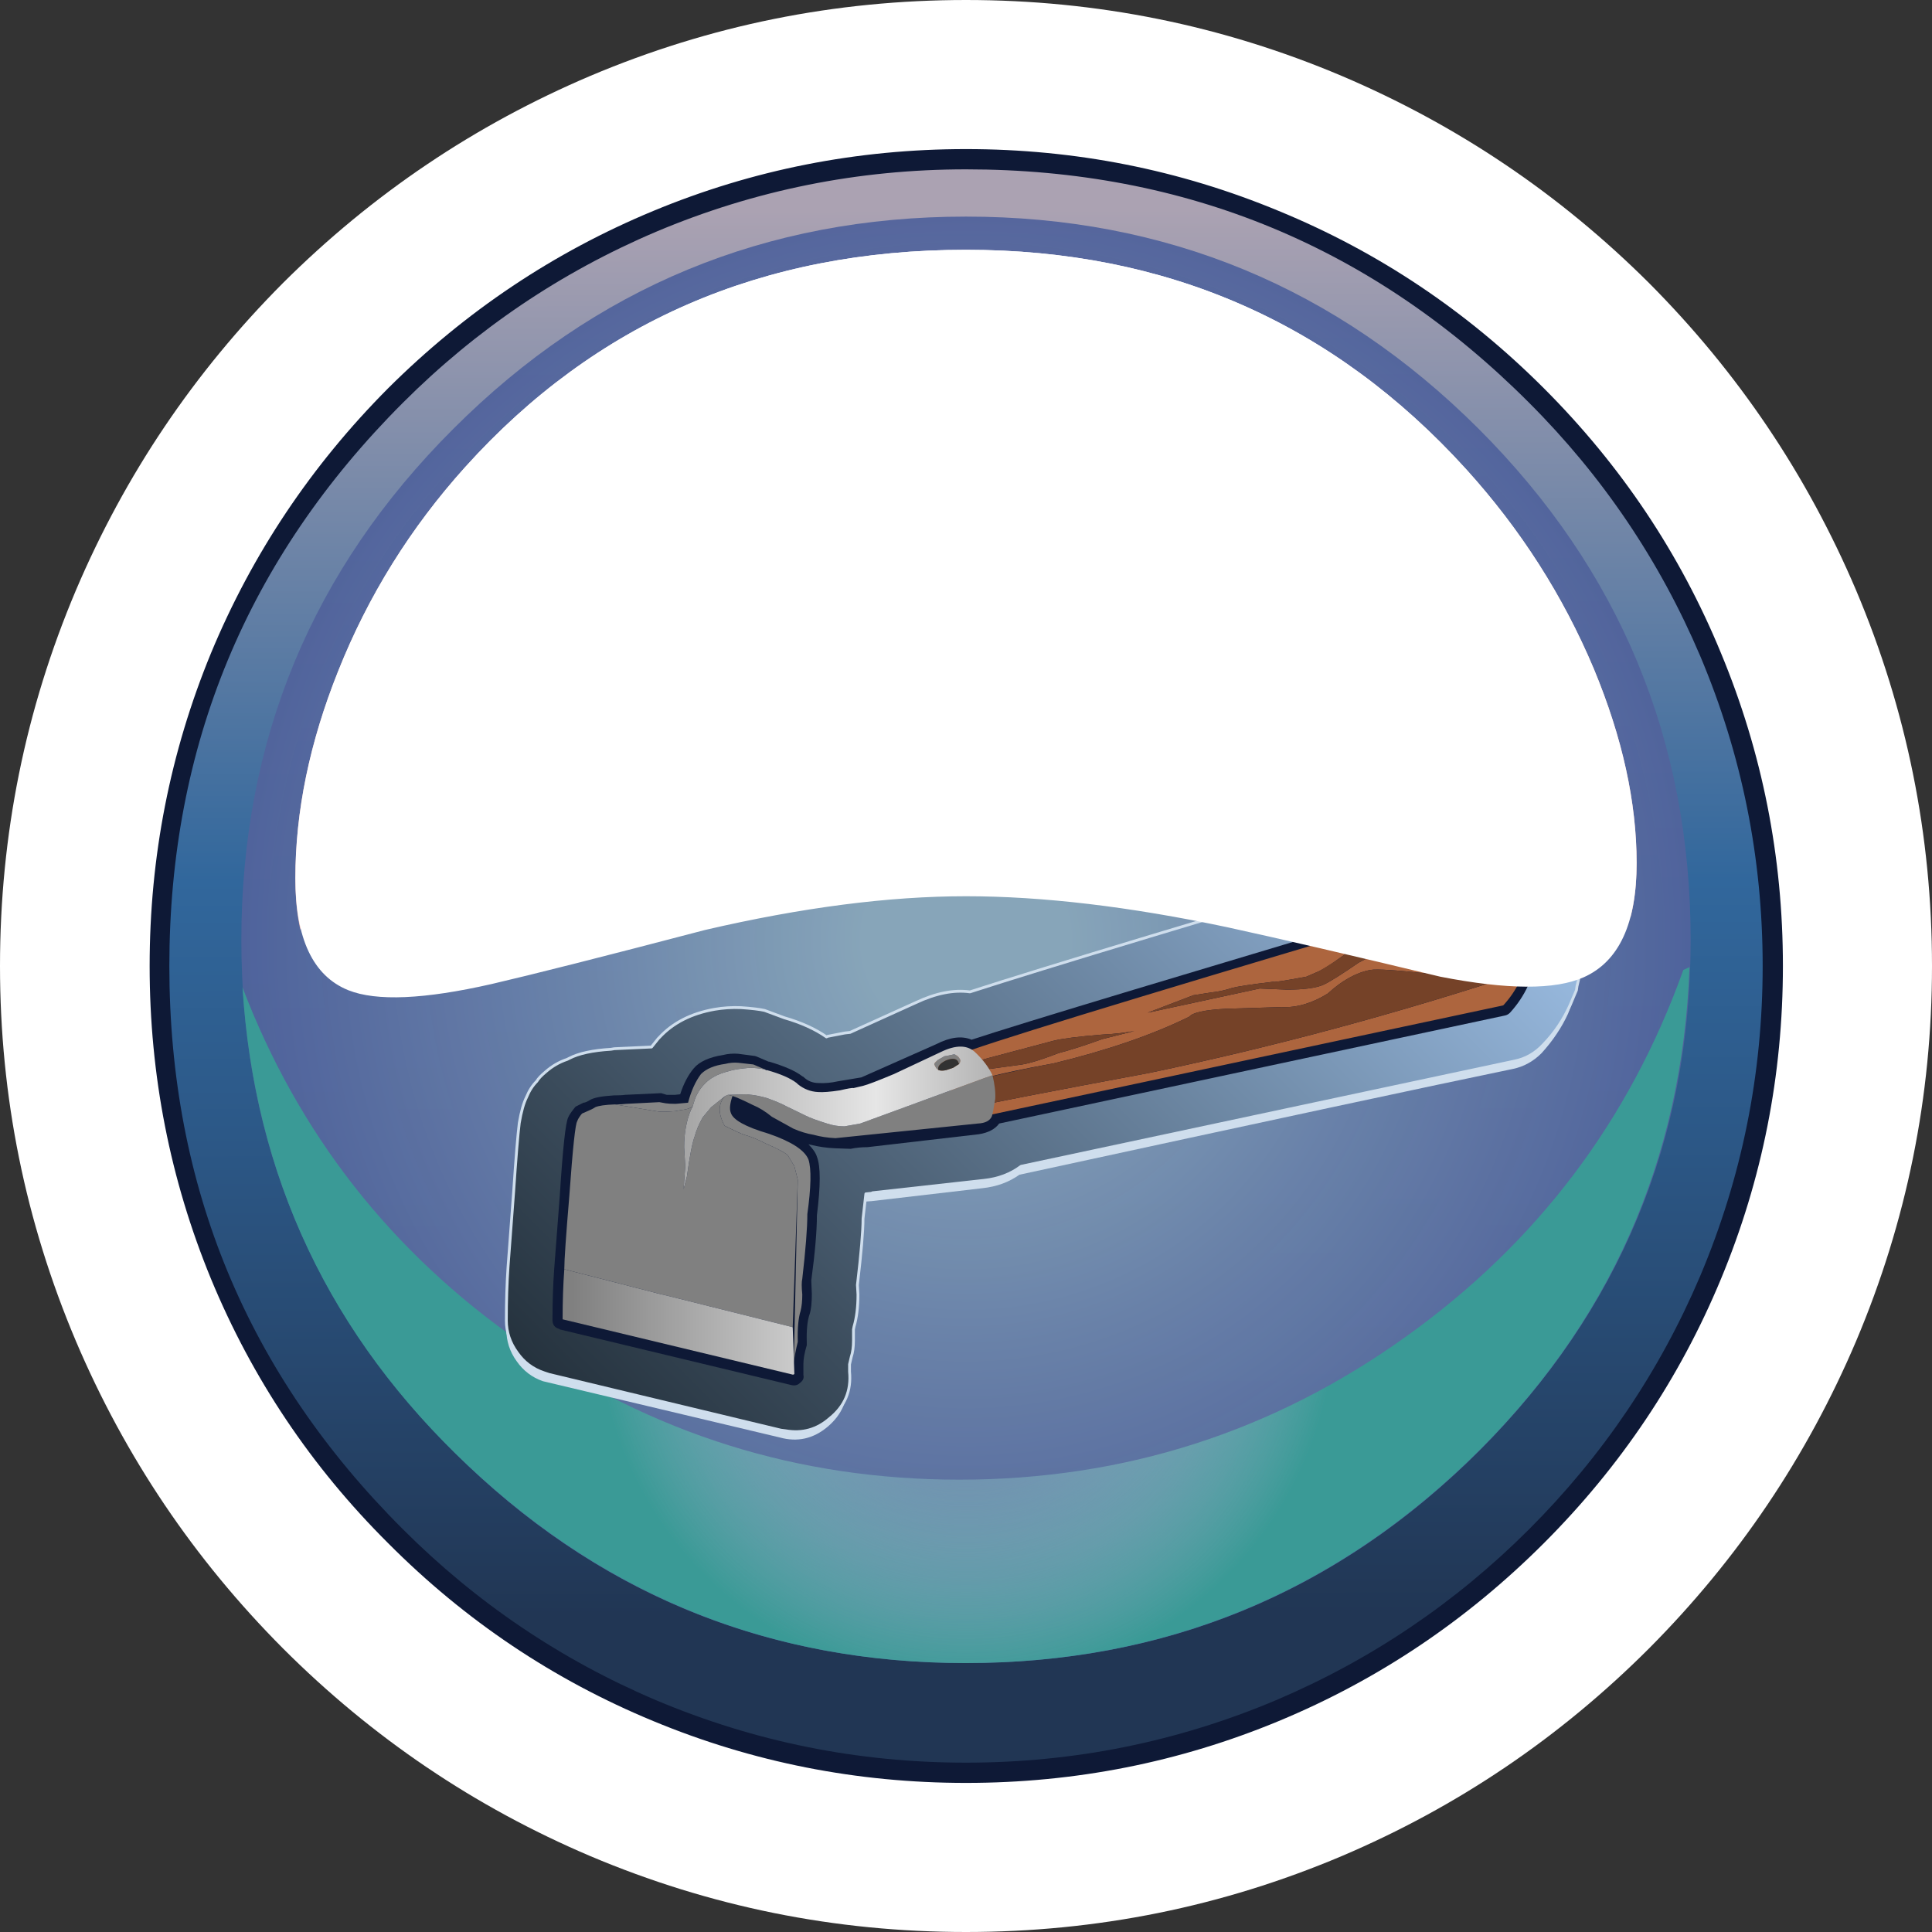<?xml version="1.0" encoding="iso-8859-1"?>
<!-- Generator: Adobe Illustrator 15.1.0, SVG Export Plug-In . SVG Version: 6.00 Build 0)  -->
<!DOCTYPE svg PUBLIC "-//W3C//DTD SVG 1.1//EN" "http://www.w3.org/Graphics/SVG/1.1/DTD/svg11.dtd">
<svg version="1.1" id="Layer_1" xmlns="http://www.w3.org/2000/svg" xmlns:xlink="http://www.w3.org/1999/xlink" x="0px" y="0px"
	 width="171.7px" height="171.7px" viewBox="0 0 171.7 171.7" style="enable-background:new 0 0 171.7 171.7;" xml:space="preserve"
	>
<rect x="0" y="0" width="171.7" height="171.7" fill="#333333" stroke="none"/>
<symbol  id="FlashAICB_x2F_Layer_1_x2F__x3C_Clip_Group_0_x3E_" viewBox="0 -66 95.2 66">
	<g id="Layer_1_8_">
	</g>
	<g>
		<defs>
			<polygon id="SVGID_1_" points="82.55,0 0,-39.85 12.65,-66 95.2,-26.2 			"/>
		</defs>
		<clipPath id="SVGID_2_">
			<use xlink:href="#SVGID_1_"  style="overflow:visible;"/>
		</clipPath>
		<g id="Layer_3_2_" style="clip-path:url(#SVGID_2_);">
			
				<use xlink:href="#FlashAICB_x2F_Layer_1_x2F__x3C_Clip_Group_0_x3E__x5F_0"  width="55.9" height="39.25" y="-39.25" transform="matrix(1 0 0 1 38.35 -8.3)" style="overflow:visible;"/>
			<path style="fill-rule:evenodd;clip-rule:evenodd;fill:#808080;" d="M41.65-30.45c0.233-0.066,0.4-0.2,0.5-0.4l0.05-0.1
				c0.033-0.066,0-0.183-0.1-0.35l-0.05,0.05L42-31.1c-0.167,0.3-0.533,0.333-1.1,0.1c-0.533-0.267-0.75-0.55-0.65-0.85
				c-0.133,0.067-0.25,0.217-0.35,0.45c-0.066,0.1,0.017,0.233,0.25,0.4l0.05,0.05l0.45,0.25c0.067,0.067,0.167,0.1,0.3,0.1
				L41.65-30.45z M43.75-36.6L31.1-37.9c-0.7,0.033-1.35,0.133-1.95,0.3c-0.6,0.1-1.2,0.283-1.8,0.55L25.45-36
				c-0.567,0.467-1.133,0.817-1.7,1.05c-0.8,0.4-1.4,0.667-1.8,0.8l-0.4,0.1L23.2-34c0.7-0.067,1.316-0.183,1.85-0.35
				c0.733-0.267,1.284-0.5,1.65-0.7l1.75-0.85c0.4-0.2,1.033-0.434,1.9-0.7c0.5-0.167,1.017-0.25,1.55-0.25l1.4,0.25l11.75,4.3
				c0.2-0.8,0.284-1.5,0.25-2.1c-0.133-0.833-0.233-1.35-0.3-1.55C44.833-36.35,44.417-36.567,43.75-36.6z M15.15-35.5
				c0.3-0.067,0.867-0.067,1.7,0l0.55,0.1c0.333,0.033,0.6,0.1,0.8,0.2l0.2,0.1l-0.15-0.3c-0.4-0.967-0.6-2.067-0.6-3.3l0.1-1.7
				l-0.15-2.05l0.3,1.15c0.233,1.767,0.467,2.966,0.7,3.6c0.133,0.5,0.367,1.05,0.7,1.65l0.75,0.9l1.25,1
				c-0.633-0.667-0.65-1.55-0.05-2.65c0.867-0.434,1.45-0.7,1.75-0.8c0.6-0.167,1.25-0.433,1.95-0.8c0.933-0.4,1.566-0.733,1.9-1
				l0.6-1l0.3-1.2L27.3-54.7l-11.55,2.9H15.7L7-49.55c0,0.8,0.15,2.983,0.45,6.55c0.3,4.2,0.533,6.4,0.7,6.6
				c0.033,0.133,0.15,0.333,0.35,0.6l0.1,0.1l0.35,0.15c0.4,0.167,0.667,0.3,0.8,0.4c0.3,0.133,0.883,0.217,1.75,0.25L15.15-35.5z"
				/>
			<path style="fill-rule:evenodd;clip-rule:evenodd;fill:#858585;" d="M11.5-34.9c0.433,0,0.767,0.017,1,0.05l2.95,0.15L16-34.8
				c0.2-0.034,0.5-0.05,0.9-0.05l1.1,0.1c0.267,1.033,0.65,1.883,1.15,2.55c0.467,0.467,1.184,0.767,2.15,0.9
				c0.4,0.1,0.784,0.133,1.15,0.1l1.35-0.15l1.05-0.45c-0.434,0.1-0.9,0.15-1.4,0.15c-0.833-0.067-1.45-0.167-1.85-0.3
				c-0.934-0.233-1.633-0.6-2.1-1.1c-0.4-0.4-0.7-0.867-0.9-1.4l-0.2-0.65l-0.2-0.1c-0.2-0.1-0.467-0.167-0.8-0.2l-0.55-0.1
				c-0.833-0.067-1.4-0.067-1.7,0L11.5-34.9z M21.8-35.65c0.2-0.633,1.317-1.25,3.35-1.85c2.033-0.7,3.217-1.467,3.55-2.3
				c0.267-0.833,0.233-2.45-0.1-4.85c0-1.233-0.15-3.15-0.45-5.75c-0.066-0.267-0.066-0.733,0-1.4c0-0.567-0.05-1.05-0.15-1.45
				c-0.2-0.633-0.283-1.55-0.25-2.75c-0.167-0.667-0.283-1.283-0.35-1.85l0.35,16.25l-0.3,1.2l-0.6,1c-0.333,0.267-0.967,0.6-1.9,1
				c-0.7,0.367-1.35,0.633-1.95,0.8c-0.3,0.1-0.883,0.367-1.75,0.8c-0.6,1.1-0.583,1.983,0.05,2.65l0.25,0.1l0.4-0.1
				C21.717-34.817,21.667-35.317,21.8-35.65z"/>
			<linearGradient id="SVGID_3_" gradientUnits="userSpaceOnUse" x1="6.85" y1="-44.356" x2="45.05" y2="-44.356">
				<stop  offset="0.024" style="stop-color:#808080"/>
				<stop  offset="0.729" style="stop-color:#E6E6E6"/>
				<stop  offset="1" style="stop-color:#B3B3B3"/>
			</linearGradient>
			<path style="fill-rule:evenodd;clip-rule:evenodd;fill:url(#SVGID_3_);" d="M45.05-32.3L33.3-36.6l-1.4-0.25
				c-0.533,0-1.05,0.083-1.55,0.25c-0.867,0.267-1.5,0.5-1.9,0.7l-1.75,0.85c-0.367,0.2-0.917,0.433-1.65,0.7
				c-0.533,0.167-1.15,0.283-1.85,0.35l-1.65-0.05l-0.25-0.1l-1.25-1l-0.75-0.9c-0.333-0.6-0.566-1.15-0.7-1.65
				c-0.233-0.633-0.467-1.833-0.7-3.6l-0.3-1.15l0.15,2.05l-0.1,1.7c0,1.233,0.2,2.333,0.6,3.3l0.15,0.3l0.2,0.65
				c0.2,0.534,0.5,1,0.9,1.4c0.467,0.5,1.167,0.867,2.1,1.1c0.4,0.133,1.017,0.233,1.85,0.3c0.5,0,0.966-0.05,1.4-0.15
				c0.066-0.067,0.117-0.083,0.15-0.05c1.2-0.333,2.083-0.717,2.65-1.15l0.1-0.1c0.533-0.433,1.133-0.667,1.8-0.7
				c0.434-0.034,1.083,0.017,1.95,0.15c0.7,0.167,1.1,0.233,1.2,0.2l0.85,0.2c0.4,0.1,1.317,0.45,2.75,1.05l4.15,1.95
				c1.367,0.667,2.4,0.65,3.1-0.05C44.217-30.933,44.717-31.6,45.05-32.3z M41.65-30.45l-0.7-0.15c-0.133,0-0.233-0.033-0.3-0.1
				l-0.45-0.25L40.15-31c-0.233-0.167-0.316-0.3-0.25-0.4c0.1-0.233,0.217-0.383,0.35-0.45c0.2-0.066,0.433-0.066,0.7,0l0.6,0.2
				l0.55,0.35c0.1,0.167,0.133,0.283,0.1,0.35l-0.05,0.1C42.05-30.65,41.883-30.517,41.65-30.45z M27.45-58.95L6.85-54
				c0,1.6,0.05,3.083,0.15,4.45l8.7-2.25h0.05l11.55-2.9L27.45-58.95z"/>
			<path style="fill-rule:evenodd;clip-rule:evenodd;fill:#323232;" d="M41.55-31.65l-0.6-0.2c-0.267-0.066-0.5-0.066-0.7,0
				c-0.1,0.3,0.117,0.583,0.65,0.85c0.567,0.233,0.934,0.2,1.1-0.1l0.05-0.15l0.05-0.05L41.55-31.65z"/>
		</g>
	</g>
	<g id="Layer_4_2_">
	</g>
</symbol>
<symbol  id="FlashAICB_x2F_Layer_1_x2F__x3C_Clip_Group_0_x3E__x5F_0" viewBox="0 -39.25 55.9 39.25">
	<g id="Layer_1_5_">
	</g>
	<g>
		<defs>
			<polygon id="SVGID_4_" points="48.25,0 0,-23.3 7.7,-39.25 55.9,-15.95 			"/>
		</defs>
		<clipPath id="SVGID_5_">
			<use xlink:href="#SVGID_4_"  style="overflow:visible;"/>
		</clipPath>
		<g id="Layer_3_1_" style="clip-path:url(#SVGID_5_);">
			<path style="fill-rule:evenodd;clip-rule:evenodd;fill:#AD653E;" d="M53.35-10.6l0.05-0.1l0.6-1.6c-1.3-0.3-2.467-0.883-3.5-1.75
				c-1.067-1-2.683-1.317-4.85-0.95c-3,0.333-4.783,0.45-5.35,0.35c-1.267-0.233-2.533-0.934-3.8-2.1
				c-1.4-0.867-2.767-1.267-4.1-1.2l-4.95-0.15c-1.867-0.1-2.95-0.333-3.25-0.7c-3.233-1.6-7.25-2.983-12.05-4.15
				C9.583-23.417,7.6-23.833,6.2-24.2c-1.267-0.2-2.2-0.4-2.8-0.6l-0.7-0.15H2.65C1.35-23.917,0.467-23.367,0-23.3l4.85,1.55
				c4.733,1.633,19.783,6.2,45.15,13.7l0.4-0.05c1.1-0.2,2-0.867,2.7-2c-0.7,0.367-1.45,0.517-2.25,0.45
				c-0.667,0-1.75-0.167-3.25-0.5c-0.467-0.133-2-0.417-4.6-0.85c-0.533-0.1-1.35-0.383-2.45-0.85l-0.85-0.4
				c-0.6-0.3-1.317-0.75-2.15-1.35c-0.733-0.533-1.333-0.917-1.8-1.15l-1.15-0.5c-1.967-0.367-2.95-0.517-2.95-0.45
				c-1.933-0.233-3.15-0.417-3.65-0.55c-0.6-0.2-1.217-0.333-1.85-0.4l-1.6-0.25l-4.05-1.55l9.95,2.15l2.4-0.1
				c1.566,0,2.667,0.15,3.3,0.45c0.567,0.267,1.6,0.917,3.1,1.95l0.85,0.45c1.233,0.6,3.25,1.017,6.05,1.25
				c2.8,0.3,4.417,0.533,4.85,0.7l2.1,0.95L53.35-10.6z M52.1-17.8L4.75-27.9c-0.167,0.033-0.2,0.066-0.1,0.1L4.4-26.95
				c1.9,0.434,7.317,1.483,16.25,3.15c11,2.3,22.067,5.283,33.2,8.95l-0.3-0.8C53.217-16.383,52.733-17.1,52.1-17.8z M9-23.1
				c0.733,0.067,1.917,0.417,3.55,1.05c1.133,0.3,2.434,0.716,3.9,1.25l2.875,0.725c-0.794-0.153-1.77-0.262-2.925-0.325
				c-2.066-0.167-3.5-0.35-4.3-0.55l-5.65-1.5c-0.5-0.133-0.784-0.216-0.85-0.25l0.45-0.8L9-23.1z"/>
			<path style="fill-rule:evenodd;clip-rule:evenodd;fill:#754228;" d="M53.1-10.1l0.25-0.5l-0.25-0.05L51-11.6
				c-0.433-0.167-2.05-0.4-4.85-0.7c-2.8-0.233-4.816-0.65-6.05-1.25L39.25-14c-1.5-1.033-2.533-1.683-3.1-1.95
				c-0.633-0.3-1.733-0.45-3.3-0.45l-2.4,0.1l-9.95-2.15l4.05,1.55l1.6,0.25c0.633,0.066,1.25,0.2,1.85,0.4
				c0.5,0.133,1.717,0.317,3.65,0.55c0-0.066,0.983,0.083,2.95,0.45l1.15,0.5c0.833,0.5,1.433,0.883,1.8,1.15
				c0.833,0.6,1.55,1.05,2.15,1.35l0.85,0.4c1.1,0.467,1.917,0.75,2.45,0.85c2.6,0.433,4.133,0.717,4.6,0.85
				c1.5,0.333,2.583,0.5,3.25,0.5C51.65-9.583,52.4-9.733,53.1-10.1z M50.5-14.05c1.033,0.867,2.2,1.45,3.5,1.75
				c0.1-0.967,0.05-1.817-0.15-2.55c-11.133-3.667-22.2-6.65-33.2-8.95C11.717-25.467,6.3-26.517,4.4-26.95l-1.7,2l0.7,0.15
				c0.6,0.2,1.533,0.4,2.8,0.6c2.5,0.567,4.483,0.983,5.95,1.25c4.8,1.167,8.817,2.55,12.05,4.15c0.3,0.367,1.383,0.6,3.25,0.7
				l4.95,0.15c1.333-0.066,2.7,0.333,4.1,1.2c1.267,1.167,2.533,1.867,3.8,2.1c0.534,0.1,2.317-0.017,5.35-0.35
				C47.817-15.367,49.433-15.05,50.5-14.05z M6.45-22.45l5.65,1.5c0.8,0.2,2.233,0.383,4.3,0.55
				c1.156,0.063,2.131,0.171,2.925,0.325L16.45-20.8c-1.467-0.534-2.767-0.95-3.9-1.25C10.917-22.683,9.733-23.033,9-23.1l-2.95-0.4
				L5.6-22.7C5.667-22.667,5.95-22.583,6.45-22.45z"/>
		</g>
	</g>
	<g id="Layer_4_1_">
	</g>
</symbol>
<symbol  id="FlashAICB_x2F_Layer_1_x2F__x3C_Group_x3E_" viewBox="0.025 -52.809 95.76 52.784">
	<g id="Layer_1_4_">
		<g>
			
				<linearGradient id="SVGID_6_" gradientUnits="userSpaceOnUse" x1="14856.259" y1="1075.072" x2="14917.264" y2="1075.072" gradientTransform="matrix(0.15 0.989 -0.989 0.15 -1123.922 -14904.586)">
				<stop  offset="0" style="stop-color:#24313C"/>
				<stop  offset="0.22" style="stop-color:#3B4C5C"/>
				<stop  offset="0.702" style="stop-color:#7591AF"/>
				<stop  offset="1" style="stop-color:#9CBEE4"/>
			</linearGradient>
			<path style="fill-rule:evenodd;clip-rule:evenodd;fill:url(#SVGID_6_);" d="M93.85-4.6l0.45-0.9l0.05-0.05l0.05-0.1
				c0.367-0.767,0.684-1.617,0.95-2.55l0.05-0.3c0.267-1.567,0.2-3.1-0.2-4.6l-0.05-0.3l-0.55-1.3c-0.633-1.4-1.4-2.566-2.3-3.5
				c-0.633-0.7-1.5-1.183-2.6-1.45L45.85-29c-0.967-0.7-2.067-1.1-3.3-1.2l-9.85-1.15l-0.1-0.05L32-31.45l-0.25-2.3
				c-0.067-1.6-0.233-3.55-0.5-5.85l0.05-0.9c0-1.133-0.117-2.067-0.35-2.8l-0.05-0.25l-0.05-1.05c0.033-0.5-0.017-0.967-0.15-1.4
				l-0.15-0.7v-0.65c0.1-1.7-0.466-3.05-1.7-4.05c-1.267-1.067-2.7-1.417-4.3-1.05L3.5-47.35c-0.967,0.367-1.75,0.95-2.35,1.75
				c-0.6,0.867-0.9,1.8-0.9,2.8c0,1.667,0.05,3.25,0.15,4.75c0,0.533,0.167,2.767,0.5,6.7c0.2,2.934,0.383,4.967,0.55,6.1
				c0.133,0.967,0.333,1.717,0.6,2.25c0.167,0.433,0.45,0.9,0.85,1.4c0.333,0.4,0.6,0.667,0.8,0.8c0.533,0.466,1.15,0.833,1.85,1.1
				l0.25,0.1c0.833,0.434,2.05,0.7,3.65,0.8l3.7,0.2c0.2,0.333,0.4,0.6,0.6,0.8l0.1,0.1c1.167,1.3,2.767,2.1,4.8,2.4
				c0.7,0.2,1.483,0.267,2.35,0.2l2.1-0.25L24.8-16c1.467-0.433,2.717-0.983,3.75-1.65h0.15l1.55,0.3l0.45,0.05l5.9,2.65
				c1.7,0.833,3.283,1.15,4.75,0.95c6.3,2.034,20.933,6.45,43.9,13.25c0.667,0.2,1.367,0.25,2.1,0.15l0.35-0.05l1.55-0.35
				C91.083-1.333,92.617-2.633,93.85-4.6z"/>
			
				<path style="fill-rule:evenodd;clip-rule:evenodd;fill:none;stroke:#CFDEED;stroke-width:0.25;stroke-linejoin:round;stroke-miterlimit:3;" d="
				M93.85-4.6c-1.233,1.967-2.767,3.267-4.6,3.9L87.7-0.35L87.35-0.3c-0.733,0.1-1.434,0.05-2.1-0.15
				c-22.967-6.8-37.6-11.216-43.9-13.25c-1.467,0.2-3.05-0.117-4.75-0.95l-5.9-2.65l-0.45-0.05l-1.55-0.3h-0.15
				c-1.033,0.667-2.283,1.217-3.75,1.65l-1.7,0.65L21-15.1c-0.867,0.067-1.65,0-2.35-0.2c-2.033-0.3-3.633-1.1-4.8-2.4l-0.1-0.1
				c-0.2-0.2-0.4-0.467-0.6-0.8l-3.7-0.2c-1.6-0.1-2.817-0.367-3.65-0.8l-0.25-0.1c-0.7-0.267-1.316-0.633-1.85-1.1
				c-0.2-0.133-0.467-0.4-0.8-0.8c-0.4-0.5-0.683-0.967-0.85-1.4c-0.267-0.533-0.466-1.283-0.6-2.25
				c-0.167-1.133-0.35-3.167-0.55-6.1c-0.333-3.933-0.5-6.167-0.5-6.7c-0.1-1.5-0.15-3.083-0.15-4.75c0-1,0.3-1.934,0.9-2.8
				c0.6-0.8,1.383-1.383,2.35-1.75l21.05-5.1c1.6-0.367,3.034-0.017,4.3,1.05c1.233,1,1.8,2.35,1.7,4.05v0.65L30.7-46
				c0.133,0.433,0.183,0.9,0.15,1.4l0.05,1.05l0.05,0.25c0.233,0.733,0.35,1.667,0.35,2.8l-0.05,0.9c0.267,2.3,0.433,4.25,0.5,5.85
				l0.25,2.3l0.6,0.05l0.1,0.05l9.85,1.15c1.233,0.1,2.333,0.5,3.3,1.2l43.85,9.35c1.1,0.267,1.966,0.75,2.6,1.45
				c0.9,0.934,1.667,2.1,2.3,3.5l0.55,1.3l0.05,0.3c0.4,1.5,0.466,3.033,0.2,4.6l-0.05,0.3c-0.267,0.934-0.583,1.784-0.95,2.55
				l-0.05,0.1L94.3-5.5L93.85-4.6z"/>
			
				<linearGradient id="SVGID_7_" gradientUnits="userSpaceOnUse" x1="8074.711" y1="3310.622" x2="8169.804" y2="3310.622" gradientTransform="matrix(0.707 0.707 -0.707 0.707 -3357.322 -8106.708)">
				<stop  offset="0" style="stop-color:#24313C"/>
				<stop  offset="0.22" style="stop-color:#3B4C5C"/>
				<stop  offset="0.702" style="stop-color:#7591AF"/>
				<stop  offset="1" style="stop-color:#9CBEE4"/>
			</linearGradient>
			<path style="fill-rule:evenodd;clip-rule:evenodd;fill:url(#SVGID_7_);" d="M94.5-5.6c0.467-1,0.783-1.867,0.95-2.6l0.05-0.25
				c0.267-1.6,0.2-3.15-0.2-4.65l-0.05-0.35l-0.55-1.3c-0.6-1.333-1.383-2.5-2.35-3.5c-0.733-0.8-1.6-1.3-2.6-1.5L45.9-29.1
				c-0.933-0.7-2.033-1.117-3.3-1.25l-9.9-1.1l-0.1-0.05l-0.5-0.05l-0.25-2.2c0-1.1-0.167-3.067-0.5-5.9l0.05-0.85
				c0-1.1-0.117-2.05-0.35-2.85L31-43.6v-1c0-0.566-0.067-1.05-0.2-1.45l-0.15-0.65v-0.65c0.167-1.7-0.417-3.083-1.75-4.15
				c-1.133-1-2.45-1.367-3.95-1.1l-0.4,0.05L3.95-47.6L3.5-47.45c-1,0.333-1.8,0.934-2.4,1.8c-0.633,0.867-0.95,1.816-0.95,2.85
				c0,1.7,0.05,3.283,0.15,4.75l0.5,6.7c0.2,3,0.367,5.033,0.5,6.1c0.167,1,0.383,1.767,0.65,2.3c0.233,0.567,0.533,1.034,0.9,1.4
				c0.133,0.233,0.4,0.517,0.8,0.85c0.567,0.5,1.2,0.867,1.9,1.1l0.2,0.1c0.833,0.433,2.067,0.7,3.7,0.8l0.3,0.05l3.3,0.15l0.6,0.75
				l0.1,0.1c1.2,1.3,2.833,2.133,4.9,2.5C19.417-15.017,20.2-14.967,21-15c0.967-0.067,1.667-0.15,2.1-0.25l1.75-0.65
				c1.5-0.434,2.75-1,3.75-1.7l0.1,0.05l1.55,0.3l0.45,0.05l5.85,2.65c1.767,0.833,3.367,1.15,4.8,0.95
				c6.7,2.167,21.333,6.583,43.9,13.25c0.667,0.2,1.367,0.25,2.1,0.15l0.4-0.05L89.3-0.6c1.934-0.733,3.483-2.05,4.65-3.95L94.5-5.6
				z"/>
			
				<path style="fill-rule:evenodd;clip-rule:evenodd;fill:none;stroke:#CFDEED;stroke-width:0.25;stroke-linejoin:round;stroke-miterlimit:3;" d="
				M94.5-5.6c0.467-1,0.783-1.867,0.95-2.6l0.05-0.25c0.267-1.6,0.2-3.15-0.2-4.65l-0.05-0.35l-0.55-1.3
				c-0.6-1.333-1.383-2.5-2.35-3.5c-0.733-0.8-1.6-1.3-2.6-1.5L45.9-29.1c-0.933-0.7-2.033-1.117-3.3-1.25l-9.9-1.1l-0.1-0.05
				l-0.5-0.05l-0.25-2.2c0-1.1-0.167-3.067-0.5-5.9l0.05-0.85c0-1.1-0.117-2.05-0.35-2.85L31-43.6v-1c0-0.566-0.067-1.05-0.2-1.45
				l-0.15-0.65v-0.65c0.167-1.7-0.417-3.083-1.75-4.15c-1.133-1-2.45-1.367-3.95-1.1l-0.4,0.05L3.95-47.6L3.5-47.45
				c-1,0.333-1.8,0.934-2.4,1.8c-0.633,0.867-0.95,1.816-0.95,2.85c0,1.7,0.05,3.283,0.15,4.75l0.5,6.7c0.2,3,0.367,5.033,0.5,6.1
				c0.167,1,0.383,1.767,0.65,2.3c0.233,0.567,0.533,1.034,0.9,1.4c0.133,0.233,0.4,0.517,0.8,0.85c0.567,0.5,1.2,0.867,1.9,1.1
				l0.2,0.1c0.833,0.433,2.067,0.7,3.7,0.8l0.3,0.05l3.3,0.15l0.6,0.75l0.1,0.1c1.2,1.3,2.833,2.133,4.9,2.5
				C19.417-15.017,20.2-14.967,21-15c0.967-0.067,1.667-0.15,2.1-0.25l1.75-0.65c1.5-0.434,2.75-1,3.75-1.7l0.1,0.05l1.55,0.3
				l0.45,0.05l5.85,2.65c1.767,0.833,3.367,1.15,4.8,0.95c6.7,2.167,21.333,6.583,43.9,13.25c0.667,0.2,1.367,0.25,2.1,0.15
				l0.4-0.05L89.3-0.6c1.934-0.733,3.483-2.05,4.65-3.95L94.5-5.6z"/>
		</g>
	</g>
</symbol>
<symbol  id="FlashAICB_x2F_Layer_1_x2F__x3C_Path_x3E_" viewBox="0 -61.85 128.6 61.85">
	<g id="Layer_1_3_">
		
			<radialGradient id="SVGID_8_" cx="64.3" cy="-30.925" r="50.452" gradientTransform="matrix(1 0 0 -1 0 -61.85)" gradientUnits="userSpaceOnUse">
			<stop  offset="0" style="stop-color:#C5EEE7;stop-opacity:0"/>
			<stop  offset="0.094" style="stop-color:#BAE7E1;stop-opacity:0.078"/>
			<stop  offset="0.255" style="stop-color:#9DD5CF;stop-opacity:0.298"/>
			<stop  offset="0.467" style="stop-color:#6CB7B2;stop-opacity:0.647"/>
			<stop  offset="0.651" style="stop-color:#3A9A96"/>
		</radialGradient>
		<path style="fill-rule:evenodd;clip-rule:evenodd;fill:url(#SVGID_8_);" d="M128.05-0.25L128.6,0
			c-0.633-17.233-7.167-31.85-19.6-43.85c-12.467-12-27.383-18-44.75-18c-17.033,0-31.733,5.817-44.1,17.45
			C7.783-32.833,1.067-18.633,0-1.8c4.967-13,13.183-23.5,24.65-31.5c11.7-8.167,24.717-12.25,39.05-12.25
			c14.667,0,27.917,4.25,39.75,12.75C115.05-24.5,123.25-13.65,128.05-0.25z"/>
	</g>
</symbol>
<symbol  id="FlashAICB_x2F_Layer_1_x2F__x3C_Path_x3E__x5F_0" viewBox="0 -66.434 119.2 66.434">
	<g id="Layer_1_7_">
		<path style="fill-rule:evenodd;clip-rule:evenodd;fill:#FFFFFF;" d="M115.4-37.25c2.533-6.1,3.8-11.85,3.8-17.25
			c0-5.367-1.567-8.75-4.7-10.15c-2.533-1.133-6.783-1.117-12.75,0.05c-7.9,1.9-14.217,3.367-18.95,4.4
			c-8.667,1.833-16.4,2.75-23.2,2.75c-6.867,0-14.6-1-23.2-3c-9.033-2.367-15.35-3.966-18.95-4.8c-6-1.367-10.25-1.55-12.75-0.55
			C1.567-64.533,0-61.217,0-55.85c0,5.934,1.267,12.067,3.8,18.4c2.667,6.7,6.434,12.75,11.3,18.15C26.7-6.433,41.533,0,59.6,0
			c17.833,0,32.65-6.5,44.45-19.5C108.883-24.833,112.667-30.75,115.4-37.25z"/>
	</g>
</symbol>
<symbol  id="FlashAICB_x2F_Layer_1_x2F__x3C_Path_x3E__x5F_1" viewBox="0 -128.55 128.8 128.55">
	<g id="Layer_1_2_">
		
			<radialGradient id="SVGID_9_" cx="64.4" cy="-64.275" r="64.337" gradientTransform="matrix(1 0 0 -1 0 -128.55)" gradientUnits="userSpaceOnUse">
			<stop  offset="0.141" style="stop-color:#87A5B9"/>
			<stop  offset="0.557" style="stop-color:#6B83AA;stop-opacity:0.973"/>
			<stop  offset="1" style="stop-color:#51639C;stop-opacity:0.949"/>
		</radialGradient>
		<path style="fill-rule:evenodd;clip-rule:evenodd;fill:url(#SVGID_9_);" d="M128.8-64.3c0-17.733-6.283-32.883-18.85-45.45
			c-12.6-12.533-27.784-18.8-45.55-18.8c-17.8,0-32.983,6.267-45.55,18.8C6.283-97.217,0-82.067,0-64.3
			c0,17.767,6.283,32.917,18.85,45.45C31.417-6.283,46.6,0,64.4,0c17.767,0,32.95-6.283,45.55-18.85
			C122.517-31.417,128.8-46.567,128.8-64.3z"/>
	</g>
</symbol>
<symbol  id="FlashAICB_x2F_Layer_1_x2F__x3C_Path_x3E__x5F_1_x5F_0" viewBox="0 -60.45 119.2 60.45">
	<g id="Layer_1_6_">
		
			<linearGradient id="SVGID_10_" gradientUnits="userSpaceOnUse" x1="16160.585" y1="-58.467" x2="16220.976" y2="-58.467" gradientTransform="matrix(1.654944e-005 1 -1 -0.001 0.866 -16221.106)">
			<stop  offset="0.129" style="stop-color:#E8B8B3"/>
			<stop  offset="0.925" style="stop-color:#FFFFFF"/>
		</linearGradient>
		<path style="fill-rule:evenodd;clip-rule:evenodd;fill:url(#SVGID_10_);" d="M104.05-19.5c4.833-5.333,8.617-11.25,11.35-17.75
			c2.533-6.1,3.8-11.85,3.8-17.25c0-1.833-0.184-3.45-0.55-4.85c-2,12-7.85,22.65-17.55,31.95c-11.4,11-25.233,16.5-41.5,16.5
			c-16.533,0-30.45-5.483-41.75-16.45c-9.733-9.433-15.533-20.467-17.4-33.1C0.15-59.15,0-57.617,0-55.85
			c0,5.934,1.267,12.067,3.8,18.4c2.667,6.7,6.434,12.75,11.3,18.15C26.7-6.433,41.533,0,59.6,0C77.433,0,92.25-6.5,104.05-19.5z"/>
	</g>
</symbol>
<g>
	<path style="fill-rule:evenodd;clip-rule:evenodd;fill:#FFFFFF;" d="M119.25,6.75c10.267,4.367,19.366,10.5,27.3,18.4
		c7.9,7.934,14.033,17.033,18.4,27.3c4.5,10.633,6.75,21.767,6.75,33.4c0,11.6-2.25,22.716-6.75,33.35
		c-4.367,10.267-10.5,19.366-18.4,27.3c-7.934,7.934-17.033,14.083-27.3,18.45c-10.634,4.5-21.767,6.75-33.4,6.75
		c-11.633,0-22.766-2.25-33.399-6.75c-10.267-4.367-19.367-10.517-27.3-18.45c-7.9-7.934-14.033-17.033-18.4-27.3
		C2.25,108.566,0,97.45,0,85.85c0-11.633,2.25-22.767,6.75-33.4c4.367-10.267,10.5-19.367,18.4-27.3
		c7.934-7.9,17.033-14.033,27.3-18.4C63.083,2.25,74.217,0,85.85,0C97.483,0,108.616,2.25,119.25,6.75z"/>
	<g>
		<g>
			
				<linearGradient id="SVGID_11_" gradientUnits="userSpaceOnUse" x1="-157.635" y1="85.876" x2="-14.235" y2="85.876" gradientTransform="matrix(6.973501e-006 -1 1 -0.001 -1.064519e-004 4.449275e-004)">
				<stop  offset="0.098" style="stop-color:#213654"/>
				<stop  offset="0.396" style="stop-color:#2C5887"/>
				<stop  offset="0.553" style="stop-color:#31679C"/>
				<stop  offset="0.969" style="stop-color:#ABA2B2"/>
			</linearGradient>
			<path style="fill-rule:evenodd;clip-rule:evenodd;fill:url(#SVGID_11_);" d="M136.55,35.15
				c6.601,6.633,11.717,14.233,15.351,22.8c3.767,8.9,5.649,18.2,5.649,27.9c0,9.7-1.883,19-5.649,27.9
				c-3.634,8.566-8.75,16.167-15.351,22.8c-6.633,6.601-14.233,11.717-22.8,15.351c-8.9,3.767-18.2,5.649-27.9,5.649
				c-9.7,0-19-1.883-27.899-5.649c-8.567-3.634-16.15-8.75-22.75-15.351c-6.6-6.633-11.717-14.233-15.35-22.8
				c-3.767-8.9-5.65-18.2-5.65-27.9c0-9.7,1.883-19,5.65-27.9c3.6-8.567,8.717-16.167,15.35-22.8c6.6-6.6,14.183-11.717,22.75-15.35
				c8.9-3.767,18.2-5.65,27.899-5.65c9.7,0,19,1.883,27.9,5.65C122.316,23.433,129.917,28.55,136.55,35.15z"/>
			<path style="fill-rule:evenodd;clip-rule:evenodd;fill:#0E1936;" d="M135.9,35.8C122.1,21.967,105.417,15.05,85.85,15.05
				c-9.6,0-18.783,1.85-27.55,5.55c-8.466,3.6-15.966,8.667-22.5,15.2C21.967,49.633,15.05,66.317,15.05,85.85
				c0,19.567,6.917,36.25,20.75,50.05c6.534,6.533,14.034,11.6,22.5,15.199c8.767,3.7,17.95,5.551,27.55,5.551
				c9.601,0,18.784-1.851,27.551-5.551c8.466-3.6,15.966-8.666,22.5-15.199c6.533-6.534,11.6-14.034,15.199-22.5
				c3.7-8.767,5.551-17.95,5.551-27.55S154.8,67.067,151.1,58.3C147.5,49.833,142.434,42.333,135.9,35.8z M113.65,18.75
				c8.833,3.633,16.683,8.883,23.55,15.75c6.866,6.867,12.116,14.717,15.75,23.55c3.666,8.833,5.5,18.1,5.5,27.8
				c0,9.7-1.834,18.966-5.5,27.8c-3.667,8.833-8.917,16.666-15.75,23.5c-6.867,6.866-14.717,12.133-23.55,15.8
				c-8.834,3.666-18.101,5.5-27.801,5.5c-9.7,0-18.966-1.834-27.8-5.5c-8.867-3.667-16.716-8.934-23.55-15.8
				c-6.833-6.801-12.083-14.634-15.75-23.5c-3.633-8.834-5.45-18.101-5.45-27.8c0-9.7,1.817-18.967,5.45-27.8
				c3.667-8.833,8.917-16.683,15.75-23.55c6.867-6.833,14.717-12.083,23.55-15.75c8.833-3.667,18.1-5.5,27.8-5.5
				C95.55,13.25,104.816,15.083,113.65,18.75z"/>
		</g>
		
			<use xlink:href="#FlashAICB_x2F_Layer_1_x2F__x3C_Path_x3E__x5F_1"  width="128.8" height="128.55" y="-128.55" transform="matrix(1 0 0 -1 21.45 19.25)" style="overflow:visible;opacity:0.91;enable-background:new    ;"/>
		<g>
			<g>
				<path style="fill-rule:evenodd;clip-rule:evenodd;fill:#BEC4EC;" d="M93.45,33.9l-8.2,16.65c-0.5,1.034-0.883,1.684-1.15,1.95
					c-0.367,0.367-0.9,0.55-1.6,0.55c-0.833,0-1.517-0.267-2.05-0.8c-0.467-0.467-0.7-0.983-0.7-1.55c0-0.3,0.117-0.684,0.35-1.15
					l8.25-15.65H79.9c-0.833,0-1.467-0.233-1.9-0.7c-0.367-0.434-0.55-0.967-0.55-1.6c0-1.5,0.816-2.25,2.45-2.25h11.95
					c0.767,0,1.384,0.283,1.851,0.85c0.366,0.466,0.55,0.966,0.55,1.5C94.25,32.033,93.983,32.767,93.45,33.9z"/>
			</g>
			<g>
				
					<linearGradient id="SVGID_12_" gradientUnits="userSpaceOnUse" x1="-52.131" y1="85.852" x2="-28.429" y2="85.852" gradientTransform="matrix(4.214963e-005 -1 1 -0.001 -8.982674e-005 4.458711e-004)">
					<stop  offset="0.282" style="stop-color:#00102A"/>
					<stop  offset="0.396" style="stop-color:#00153A"/>
					<stop  offset="0.804" style="stop-color:#022670"/>
					<stop  offset="1" style="stop-color:#042C84"/>
				</linearGradient>
				<path style="fill-rule:evenodd;clip-rule:evenodd;fill:url(#SVGID_12_);" d="M77.45,30.6c0-1.5,0.816-2.25,2.45-2.25h11.95
					c0.767,0,1.384,0.283,1.851,0.85c0.366,0.466,0.55,0.966,0.55,1.5c0,0.333-0.267,1.066-0.8,2.2l-8.2,16.65
					c-0.5,1.034-0.883,1.684-1.15,1.95c-0.367,0.367-0.9,0.55-1.6,0.55c-0.833,0-1.517-0.267-2.05-0.8
					c-0.467-0.467-0.7-0.983-0.7-1.55c0-0.3,0.117-0.684,0.35-1.15l8.25-15.65H79.9c-0.833,0-1.467-0.233-1.9-0.7
					C77.633,31.767,77.45,31.233,77.45,30.6z"/>
			</g>
		</g>
		
			<use xlink:href="#FlashAICB_x2F_Layer_1_x2F__x3C_Path_x3E_"  width="128.6" height="61.85" y="-61.85" transform="matrix(1 0 0 -1 21.55 85.95)" style="overflow:visible;opacity:0.469;enable-background:new    ;"/>
		<g>
			<path style="fill-rule:evenodd;clip-rule:evenodd;fill:#CFDEED;" d="M46.75,98.4c0.3-0.567,0.6-1.034,0.9-1.4
				c0.1-0.167,0.35-0.45,0.75-0.85c0.533-0.434,1.167-0.784,1.9-1.051l0.2-0.1c0.8-0.434,2.033-0.717,3.7-0.85L57.85,94l0.6-0.8
				l0.1-0.101c1.133-1.267,2.75-2.083,4.85-2.449c0.7-0.167,1.467-0.217,2.3-0.15c0.667,0,1.367,0.083,2.1,0.25l0.6,0.15l1.1,0.5
				c1.667,0.5,2.917,1.05,3.75,1.649l0.2-0.05L75,92.75l0.4-0.1l5.9-2.601c1.667-0.833,3.25-1.149,4.75-0.95
				c6.467-2.1,21.117-6.516,43.95-13.25c0.667-0.2,1.35-0.25,2.05-0.15l0.4,0.05c0.399,0.033,0.899,0.15,1.5,0.35
				c1.899,0.667,3.45,1.967,4.649,3.9l0.551,1.05c0.366,0.767,0.666,1.617,0.899,2.55l0.05,0.25c0.267,1.433,0.217,2.966-0.149,4.6
				l-0.101,0.35l-0.5,1.3c-0.566,1.233-1.35,2.4-2.35,3.5c-0.733,0.733-1.583,1.2-2.55,1.4c-7.101,1.467-21.717,4.6-43.851,9.4
				c-0.933,0.666-2.033,1.066-3.3,1.199l-9.85,1.15l-0.75,0.05c-0.067,1-0.15,1.783-0.25,2.351c0,1.366-0.15,3.316-0.45,5.85v0.5
				l0.05,0.35c0,0.9-0.117,1.851-0.35,2.851l-0.1,0.25V120c0,0.5-0.05,0.967-0.15,1.4L75.3,122.1v0.65
				c0.1,1.634-0.483,2.983-1.75,4.05c-1.267,1.066-2.683,1.384-4.25,0.95l-21.05-5c-0.967-0.333-1.75-0.934-2.35-1.8
				c-0.6-0.834-0.9-1.767-0.9-2.8c-0.033-1.5,0-3.067,0.1-4.7l0.5-6.7c0.2-2.934,0.383-4.967,0.55-6.1
				C46.283,99.684,46.483,98.934,46.75,98.4z"/>
			
				<use xlink:href="#FlashAICB_x2F_Layer_1_x2F__x3C_Group_x3E_"  width="95.76" height="52.784" x="0.025" y="-52.809" transform="matrix(1 0 0 -1 44.85 74.55)" style="overflow:visible;opacity:0.91;enable-background:new    ;"/>
			<path style="fill-rule:evenodd;clip-rule:evenodd;fill:#0E1936;" d="M50.95,98.6l0.2-0.25l0.7-0.35c0.133,0,0.333-0.083,0.6-0.25
				c0.333-0.2,1.033-0.333,2.1-0.4c0.467,0,0.8-0.017,1-0.05l3.2-0.149l0.5,0.149H60l0.45-0.05c0.3-0.934,0.7-1.7,1.2-2.3
				c0.5-0.601,1.383-1,2.65-1.2c0.4-0.1,0.833-0.134,1.3-0.1l1.5,0.199l0.15,0.051l1.05,0.449h0.05c1.367,0.4,2.35,0.834,2.95,1.301
				l0.1,0.05c0.367,0.366,0.817,0.55,1.35,0.55c0.533,0.033,1.1-0.017,1.7-0.15l2.1-0.35l6.65-2.95
				c1.233-0.633,2.283-0.767,3.149-0.399c4.334-1.434,19.301-5.95,44.9-13.55l0.35-0.05l0.4,0.05c1.366,0.233,2.467,1.05,3.3,2.45
				l0.25,0.5l0.05,0.05l0.051,0.1c0.267,0.5,0.483,1.083,0.649,1.75c0.134,0.966,0.101,1.95-0.1,2.95l-0.4,0.949
				c-0.399,0.867-0.934,1.667-1.6,2.4c-0.134,0.134-0.283,0.217-0.45,0.25l-44.95,9.6c-0.366,0.5-0.967,0.817-1.8,0.95l-9.9,1.15
				c-0.533,0-1.033,0.05-1.5,0.149l-1.4-0.05c-0.733-0.033-1.434-0.133-2.1-0.3l-0.25-0.05c0.4,0.399,0.65,0.767,0.75,1.1
				c0.333,0.834,0.333,2.566,0,5.2c0,1.4-0.167,3.333-0.5,5.8l0.05,1.2c0,0.8-0.066,1.4-0.2,1.8c-0.2,0.566-0.284,1.4-0.25,2.5v0.25
				c-0.2,0.667-0.3,1.217-0.3,1.65v1c0.067,0.267-0.033,0.5-0.3,0.7c-0.2,0.199-0.45,0.267-0.75,0.199l-20.6-4.949L49.7,118.1
				c-0.4-0.1-0.6-0.366-0.6-0.8c0-1.6,0.05-3.1,0.15-4.5l0.5-6.55c0.267-4.2,0.517-6.517,0.75-6.95
				C50.567,99.134,50.717,98.9,50.95,98.6z"/>
			
				<use xlink:href="#FlashAICB_x2F_Layer_1_x2F__x3C_Clip_Group_0_x3E_"  width="95.2" height="66" y="-66" transform="matrix(1 0 0 -1 43.15 63.25)" style="overflow:visible;"/>
		</g>
		<g>
			<g>
				<g>
					<g>
						<g>
							<g>
								<g>
									
										<linearGradient id="SVGID_13_" gradientUnits="userSpaceOnUse" x1="-66.069" y1="119.806" x2="-45.086" y2="119.806" gradientTransform="matrix(4.767581e-005 -1 1 -0.001 -2.212358e-004 4.439838e-004)">
										<stop  offset="0" style="stop-color:#24313C"/>
										<stop  offset="0.22" style="stop-color:#3B4C5C"/>
										<stop  offset="0.702" style="stop-color:#7591AF"/>
										<stop  offset="1" style="stop-color:#9CBEE4"/>
									</linearGradient>
									<path style="fill-rule:evenodd;clip-rule:evenodd;fill:url(#SVGID_13_);" d="M127.8,47.45c0.634,0.667,1.05,1.433,1.25,2.3
										c0.2,0.9,0.167,1.783-0.1,2.65l-0.5,1.4l0.899,1.2c0.534,0.733,0.851,1.567,0.95,2.5c0.066,0.9-0.1,1.767-0.5,2.6
										c-0.434,0.8-1.033,1.433-1.8,1.9s-1.6,0.7-2.5,0.7h-1.55l-0.9,1.2c-0.934,1.367-2.233,2.05-3.899,2.05l-0.75-0.05
										c-1.067-0.2-1.95-0.65-2.65-1.35c-0.6-0.6-1-1.267-1.2-2l-0.45-1.4L112.7,60.7c-0.8-0.267-1.467-0.667-2-1.2
										c-0.767-0.8-1.217-1.683-1.351-2.65c-0.133-0.934-0.033-1.817,0.301-2.65c0.366-0.833,0.933-1.517,1.699-2.05l1.2-0.85
										v-1.5c-0.033-0.933,0.184-1.783,0.65-2.55s1.116-1.367,1.95-1.8c0.767-0.4,1.633-0.55,2.6-0.45
										c0.967,0.067,1.783,0.367,2.45,0.9l1.2,0.9l1.449-0.5c0.834-0.267,1.717-0.3,2.65-0.1
										C126.4,46.4,127.167,46.817,127.8,47.45z"/>
									
										<path style="fill-rule:evenodd;clip-rule:evenodd;fill:none;stroke:#CFDEED;stroke-width:0.25;stroke-linejoin:round;stroke-miterlimit:3;" d="
										M127.8,47.45c0.634,0.667,1.05,1.433,1.25,2.3c0.2,0.9,0.167,1.783-0.1,2.65l-0.5,1.4l0.899,1.2
										c0.534,0.733,0.851,1.567,0.95,2.5c0.066,0.9-0.1,1.767-0.5,2.6c-0.434,0.8-1.033,1.433-1.8,1.9s-1.6,0.7-2.5,0.7h-1.55
										l-0.9,1.2c-0.934,1.367-2.233,2.05-3.899,2.05l-0.75-0.05c-1.067-0.2-1.95-0.65-2.65-1.35c-0.6-0.6-1-1.267-1.2-2
										l-0.45-1.4L112.7,60.7c-0.8-0.267-1.467-0.667-2-1.2c-0.767-0.8-1.217-1.683-1.351-2.65
										c-0.133-0.934-0.033-1.817,0.301-2.65c0.366-0.833,0.933-1.517,1.699-2.05l1.2-0.85v-1.5
										c-0.033-0.933,0.184-1.783,0.65-2.55s1.116-1.367,1.95-1.8c0.767-0.4,1.633-0.55,2.6-0.45
										c0.967,0.067,1.783,0.367,2.45,0.9l1.2,0.9l1.449-0.5c0.834-0.267,1.717-0.3,2.65-0.1
										C126.4,46.4,127.167,46.817,127.8,47.45z"/>
								</g>
							</g>
							<path style="fill-rule:evenodd;clip-rule:evenodd;fill:#0E1936;" d="M125.8,49.4c0.601,0.6,0.767,1.3,0.5,2.1l-0.95,2.8
								l1.801,2.35c0.466,0.7,0.517,1.417,0.149,2.15c-0.366,0.767-0.967,1.15-1.8,1.15l-3-0.05l-1.7,2.4
								c-0.467,0.667-1.116,0.95-1.95,0.85c-0.466-0.1-0.85-0.3-1.149-0.6c-0.2-0.167-0.367-0.433-0.5-0.8l-0.9-2.85l-2.8-0.85
								c-0.267-0.1-0.55-0.267-0.85-0.5c-0.301-0.3-0.483-0.683-0.551-1.15c-0.166-0.8,0.117-1.45,0.851-1.95l2.399-1.75l-0.05-2.95
								c0-0.8,0.367-1.417,1.101-1.85c0.8-0.333,1.517-0.267,2.149,0.2l2.4,1.75l2.8-0.95C124.55,48.667,125.233,48.833,125.8,49.4z
								"/>
							<linearGradient id="SVGID_14_" gradientUnits="userSpaceOnUse" x1="125.341" y1="59.586" x2="115.666" y2="49.911">
								<stop  offset="0.024" style="stop-color:#808080"/>
								<stop  offset="0.729" style="stop-color:#E6E6E6"/>
								<stop  offset="1" style="stop-color:#B3B3B3"/>
							</linearGradient>
							<path style="fill-rule:evenodd;clip-rule:evenodd;fill:url(#SVGID_14_);" d="M118,48.85l2.75,2.1l3.3-1.15
								c0.4-0.133,0.767-0.033,1.101,0.3c0.333,0.267,0.416,0.633,0.25,1.1l-1.101,3.25l2.05,2.8
								c0.267,0.333,0.301,0.717,0.101,1.15c-0.167,0.4-0.483,0.6-0.95,0.6l-3.45-0.05l-2,2.8c-0.267,0.367-0.633,0.517-1.1,0.45
								l-0.601-0.3l-0.25-0.45l-1-3.3l-3.3-1c-0.233-0.133-0.383-0.233-0.45-0.3c-0.199-0.2-0.3-0.4-0.3-0.6
								c-0.1-0.4,0.05-0.75,0.45-1.05l2.8-2l-0.05-3.45c0-0.433,0.2-0.767,0.6-1C117.283,48.583,117.667,48.617,118,48.85z"/>
							<path style="fill-rule:evenodd;clip-rule:evenodd;fill:#FFFFFF;" d="M117.5,49.3c-0.4,0.167-0.6,0.483-0.6,0.95l0.05,3.45
								l-2.851,2c-0.333,0.3-0.483,0.65-0.449,1.05l0.149,0.4c-0.233-0.133-0.383-0.233-0.45-0.3c-0.199-0.2-0.3-0.4-0.3-0.6
								c-0.1-0.4,0.05-0.75,0.45-1.05l2.8-2l-0.05-3.45c0-0.433,0.2-0.767,0.6-1c0.434-0.167,0.817-0.133,1.15,0.1l2.75,2.1
								l3.3-1.15c0.4-0.133,0.767-0.033,1.101,0.3l0.149,0.2c-0.233-0.066-0.45-0.05-0.649,0.05l-3.25,1.1l-2.801-2.1
								C118.233,49.117,117.866,49.1,117.5,49.3z"/>
						</g>
					</g>
				</g>
			</g>
			<g>
				<g>
					<g>
						<g>
							<g>
								
									<linearGradient id="SVGID_15_" gradientUnits="userSpaceOnUse" x1="-65.652" y1="51.676" x2="-45.027" y2="51.676" gradientTransform="matrix(4.848485e-005 -1 1 -0.001 5.396148e-006 -4.842016e-005)">
									<stop  offset="0" style="stop-color:#24313C"/>
									<stop  offset="0.22" style="stop-color:#3B4C5C"/>
									<stop  offset="0.702" style="stop-color:#7591AF"/>
									<stop  offset="1" style="stop-color:#9CBEE4"/>
								</linearGradient>
								<path style="fill-rule:evenodd;clip-rule:evenodd;fill:url(#SVGID_15_);" d="M43.85,47.45c0.867-0.9,1.95-1.35,3.25-1.35
									c0.566,0,1.066,0.066,1.5,0.2l1.5,0.55l1.25-0.95c0.833-0.633,1.767-0.95,2.8-0.95c0.667,0,1.367,0.167,2.1,0.5
									c0.8,0.4,1.417,0.983,1.85,1.75c0.467,0.733,0.683,1.55,0.65,2.45v1.6l1.3,0.9c1.534,1.1,2.167,2.6,1.9,4.5
									c-0.167,1-0.6,1.85-1.3,2.55c-0.5,0.5-1.133,0.883-1.9,1.15L57.2,60.8l-0.45,1.5c-0.2,0.733-0.583,1.383-1.15,1.95
									c-0.733,0.667-1.583,1.1-2.55,1.3l-0.7,0.05c-1.567,0-2.833-0.65-3.8-1.95l-0.9-1.3H46c-0.867,0-1.683-0.217-2.45-0.65
									c-0.733-0.467-1.3-1.083-1.7-1.85c-0.4-0.8-0.567-1.633-0.5-2.5c0.1-0.867,0.417-1.667,0.95-2.4l0.95-1.25l-0.55-1.55
									c-0.267-0.833-0.3-1.667-0.1-2.5C42.8,48.783,43.217,48.05,43.85,47.45z"/>
								
									<path style="fill-rule:evenodd;clip-rule:evenodd;fill:none;stroke:#CFDEED;stroke-width:0.25;stroke-linejoin:round;stroke-miterlimit:3;" d="
									M43.85,47.45c-0.633,0.6-1.05,1.333-1.25,2.2c-0.2,0.833-0.167,1.667,0.1,2.5l0.55,1.55l-0.95,1.25
									c-0.533,0.733-0.85,1.533-0.95,2.4c-0.067,0.867,0.1,1.7,0.5,2.5c0.4,0.767,0.967,1.383,1.7,1.85
									c0.767,0.433,1.583,0.65,2.45,0.65h1.65l0.9,1.3c0.967,1.3,2.233,1.95,3.8,1.95l0.7-0.05c0.967-0.2,1.817-0.633,2.55-1.3
									c0.566-0.567,0.95-1.217,1.15-1.95l0.45-1.5l1.55-0.45c0.767-0.267,1.4-0.65,1.9-1.15c0.7-0.7,1.133-1.55,1.3-2.55
									c0.267-1.9-0.367-3.4-1.9-4.5l-1.3-0.9v-1.6c0.033-0.9-0.183-1.717-0.65-2.45c-0.434-0.767-1.05-1.35-1.85-1.75
									c-0.733-0.333-1.433-0.5-2.1-0.5c-1.033,0-1.967,0.316-2.8,0.95l-1.25,0.95l-1.5-0.55c-0.434-0.133-0.934-0.2-1.5-0.2
									C45.8,46.1,44.717,46.55,43.85,47.45z"/>
							</g>
							<path style="fill-rule:evenodd;clip-rule:evenodd;fill:#0E1936;" d="M45.65,49.25c0.6-0.6,1.3-0.767,2.1-0.5l2.8,0.95
								l2.4-1.75c0.267-0.233,0.6-0.367,1-0.4c0.4-0.033,0.767,0.034,1.1,0.2c0.767,0.4,1.15,1.017,1.15,1.85l-0.05,2.95l2.4,1.7
								c0.667,0.467,0.95,1.133,0.85,2c-0.033,0.433-0.233,0.8-0.6,1.1c-0.2,0.267-0.466,0.45-0.8,0.55l-2.85,0.85l-0.85,2.8
								c-0.1,0.333-0.267,0.617-0.5,0.85c-0.3,0.3-0.683,0.5-1.15,0.6c-0.833,0.1-1.5-0.183-2-0.85l-1.7-2.4H46
								c-0.867,0-1.483-0.367-1.85-1.1s-0.3-1.45,0.2-2.15l1.75-2.35l-0.95-2.8C44.883,50.55,45.05,49.85,45.65,49.25z"/>
							
								<linearGradient id="SVGID_16_" gradientUnits="userSpaceOnUse" x1="-9.352" y1="74.654" x2="4.331" y2="74.654" gradientTransform="matrix(0.707 -0.707 0.707 0.707 2.749562e-004 -7.039309e-005)">
								<stop  offset="0.024" style="stop-color:#808080"/>
								<stop  offset="0.729" style="stop-color:#E6E6E6"/>
								<stop  offset="1" style="stop-color:#B3B3B3"/>
							</linearGradient>
							<path style="fill-rule:evenodd;clip-rule:evenodd;fill:url(#SVGID_16_);" d="M53.5,48.7c0.367-0.267,0.75-0.3,1.15-0.1
								c0.4,0.233,0.6,0.566,0.6,1l-0.05,3.45l2.8,2c0.367,0.267,0.517,0.617,0.45,1.05c-0.034,0.267-0.133,0.467-0.3,0.6
								l-0.45,0.25L54.4,58l-1,3.3l-0.3,0.45c-0.133,0.167-0.333,0.267-0.6,0.3c-0.433,0.067-0.783-0.083-1.05-0.45l-2-2.8H46
								c-0.433,0.067-0.767-0.117-1-0.55c-0.167-0.467-0.133-0.85,0.1-1.15l2.1-2.8l-1.15-3.25c-0.1-0.466,0-0.833,0.3-1.1
								c0.3-0.3,0.667-0.4,1.1-0.3l3.25,1.1L53.5,48.7z"/>
							<path style="fill-rule:evenodd;clip-rule:evenodd;fill:#FFFFFF;" d="M54,49.1c-0.433-0.167-0.817-0.133-1.15,0.1l-2.75,2.1
								l-3.3-1.1c-0.167-0.1-0.367-0.117-0.6-0.05c0.033-0.1,0.083-0.167,0.15-0.2c0.3-0.3,0.667-0.4,1.1-0.3l3.25,1.1l2.8-2.05
								c0.367-0.267,0.75-0.3,1.15-0.1c0.4,0.233,0.6,0.566,0.6,1l-0.05,3.45l2.8,2c0.367,0.267,0.517,0.617,0.45,1.05
								c-0.034,0.267-0.133,0.467-0.3,0.6l-0.45,0.25l0.1-0.35c0.1-0.4-0.05-0.75-0.45-1.05l-2.8-2l0.05-3.45
								C54.6,49.667,54.4,49.333,54,49.1z"/>
						</g>
					</g>
				</g>
			</g>
		</g>
		<g>
			
				<use xlink:href="#FlashAICB_x2F_Layer_1_x2F__x3C_Path_x3E__x5F_1_x5F_0"  width="119.2" height="60.45" y="-60.45" transform="matrix(1 0 0 -1 26.25 22.2)" style="overflow:visible;opacity:0.199;enable-background:new    ;"/>
			
				<use xlink:href="#FlashAICB_x2F_Layer_1_x2F__x3C_Path_x3E__x5F_0"  width="119.2" height="66.434" y="-66.434" transform="matrix(1 0 0 -1 26.25 22.2)" style="overflow:visible;opacity:0.121;enable-background:new    ;"/>
		</g>
	</g>
</g>
</svg>
